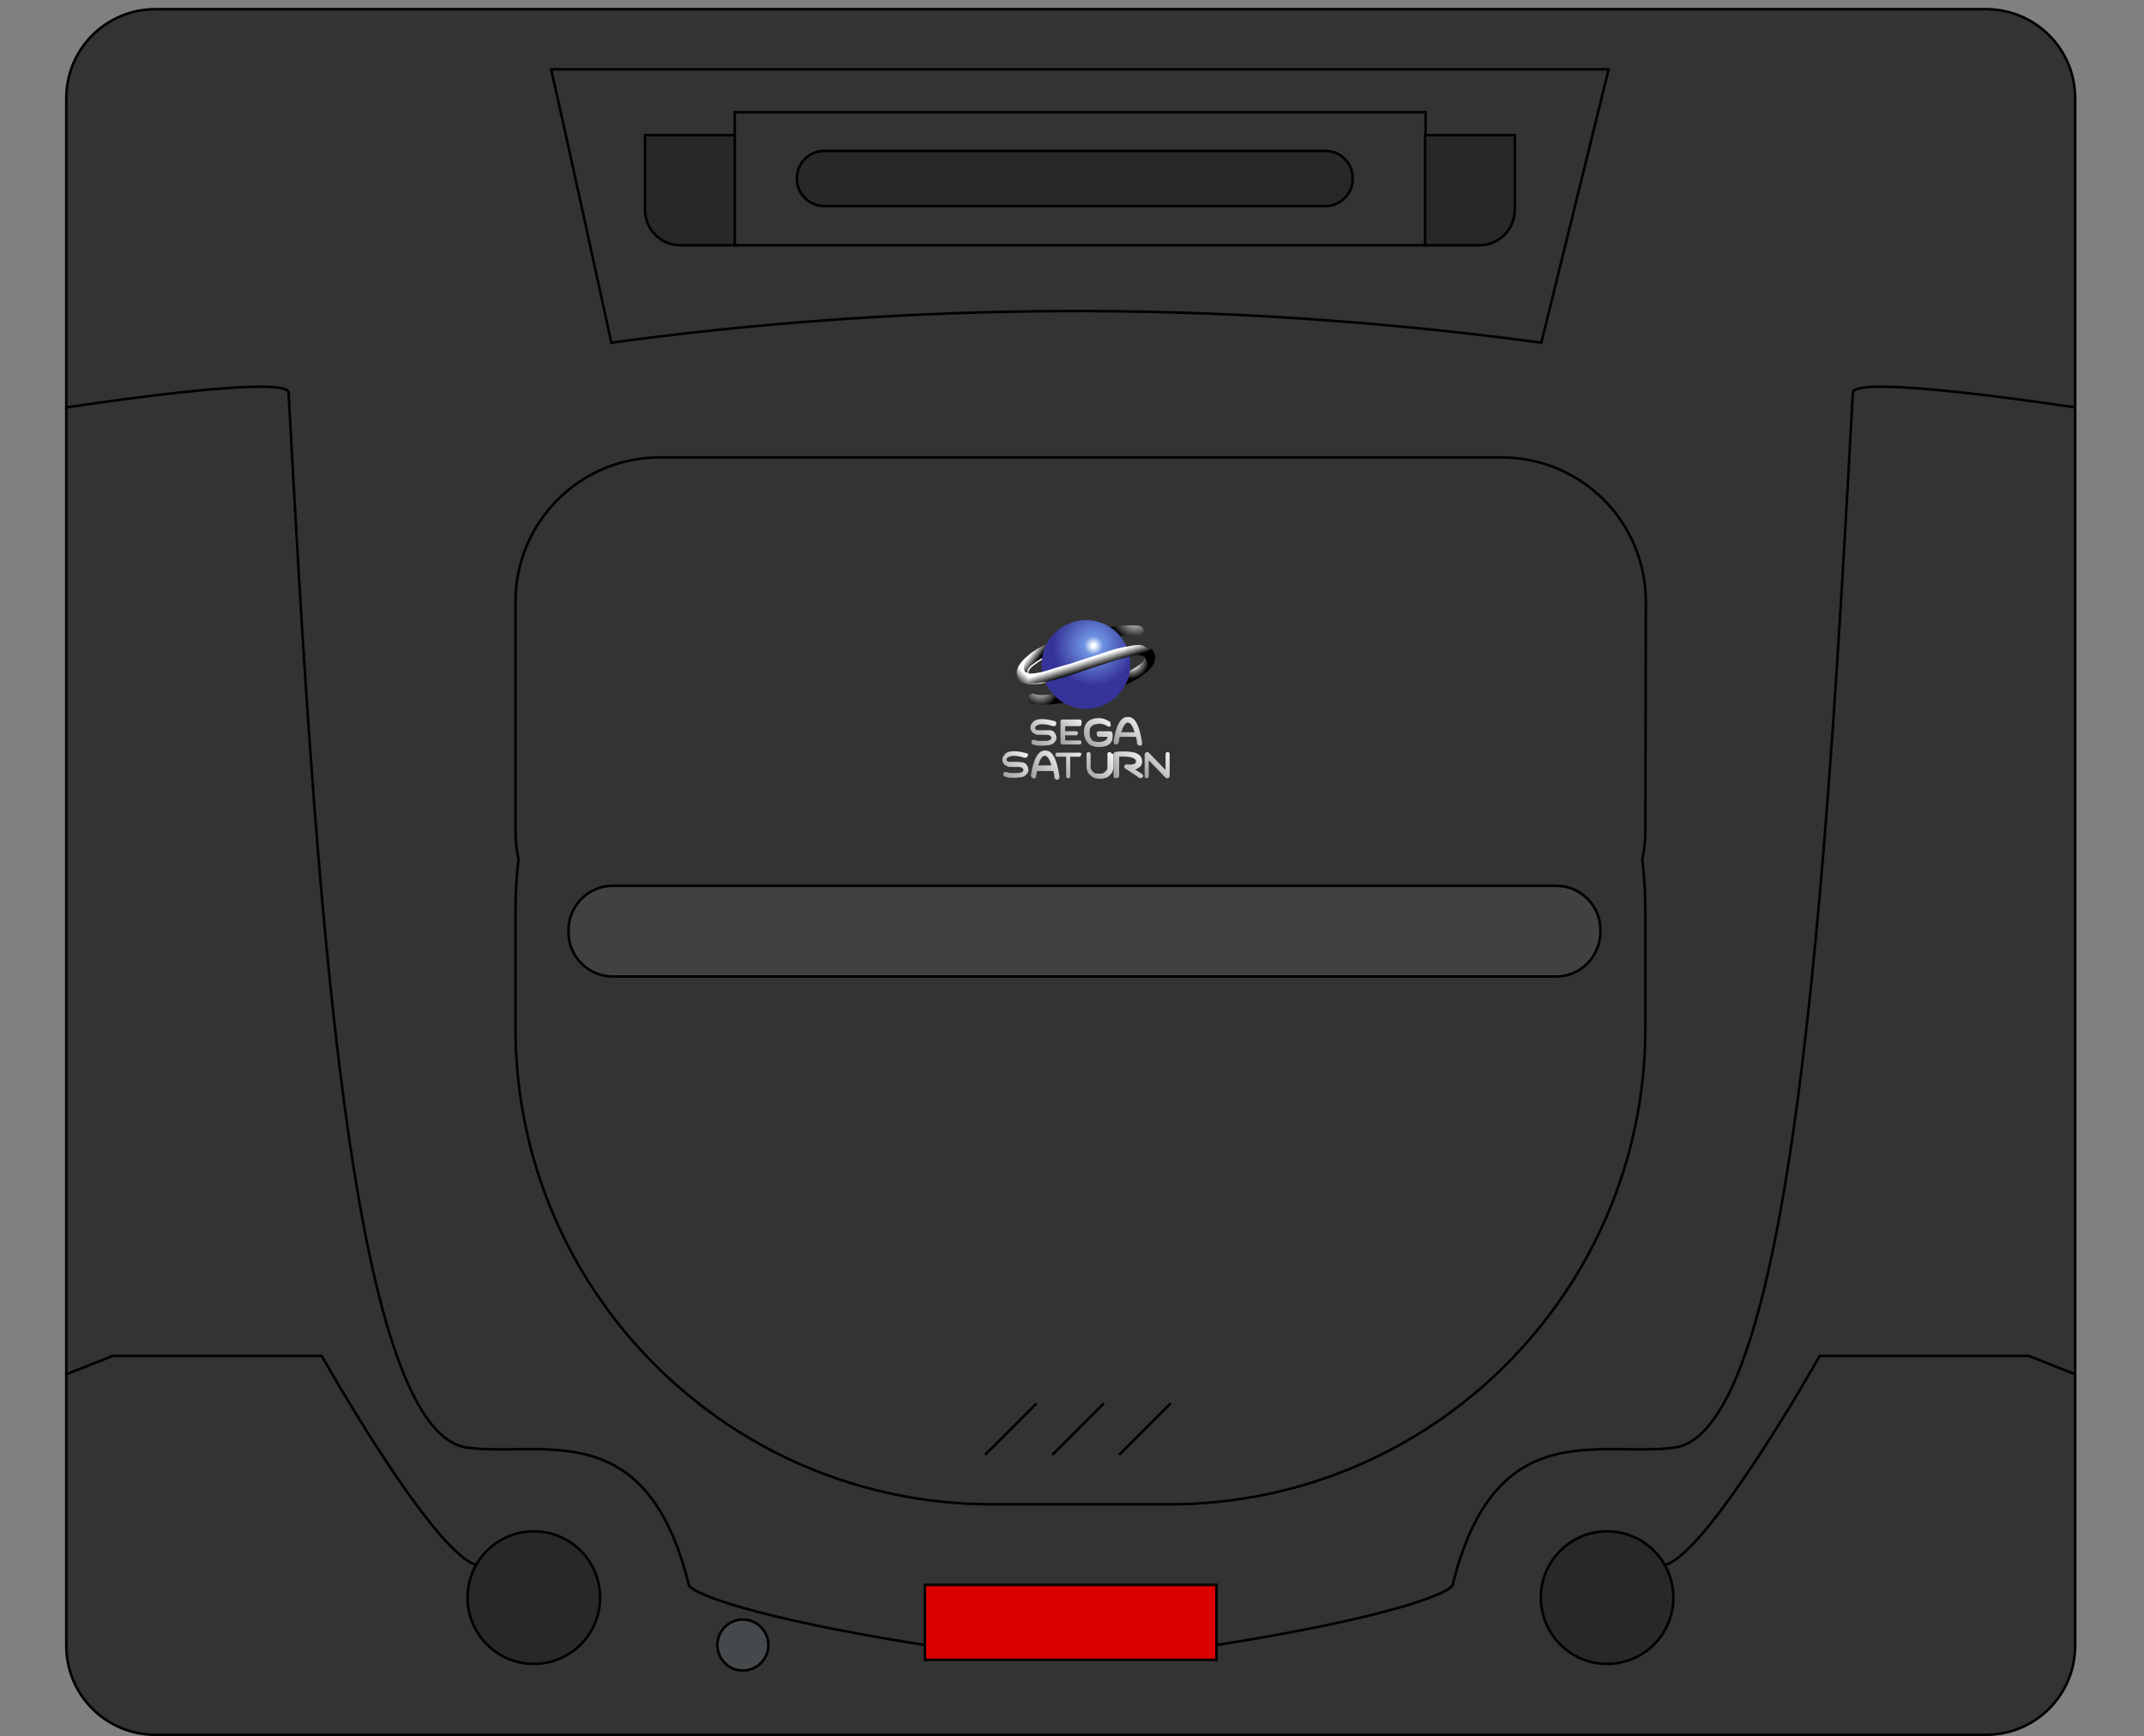 <?xml version="1.0" encoding="utf-8"?>
<!-- Generator: Adobe Illustrator 22.0.1, SVG Export Plug-In . SVG Version: 6.00 Build 0)  -->
<svg version="1.1"
	 id="svg2" xmlns:cc="http://creativecommons.org/ns#" xmlns:dc="http://purl.org/dc/elements/1.1/" xmlns:rdf="http://www.w3.org/1999/02/22-rdf-syntax-ns#" xmlns:svg="http://www.w3.org/2000/svg"
	 xmlns="http://www.w3.org/2000/svg" xmlns:xlink="http://www.w3.org/1999/xlink" x="0px" y="0px" viewBox="0 0 420.5 340.5"
	 style="enable-background:new 0 0 420.5 340.5;" xml:space="preserve">
<rect x="0" y="0" width="420.5" height="340.5" fill="#808080" stroke="none"/>
<style type="text/css">
	.st0{fill:#333333;stroke:#000000;stroke-width:0.5;stroke-miterlimit:10;}
	.st1{fill:#282828;stroke:#000000;stroke-width:0.5;stroke-miterlimit:10;}
	.st2{fill:#DB0000;stroke:#000000;stroke-width:0.5;stroke-miterlimit:10;}
	.st3{fill:#45494C;stroke:#000000;stroke-width:0.5;stroke-miterlimit:10;}
	.st4{fill:none;stroke:#000000;stroke-width:0.5;stroke-miterlimit:10;}
	.st5{fill:#414042;stroke:#000000;stroke-width:0.5;stroke-miterlimit:10;}
	.st6{fill:url(#SVGID_1_);}
	.st7{fill:url(#SVGID_2_);}
	.st8{fill:url(#SVGID_3_);}
	.st9{fill:url(#SVGID_4_);}
	.st10{fill:url(#SVGID_5_);}
	.st11{fill:url(#SVGID_6_);}
	.st12{fill:url(#SVGID_7_);}
	.st13{fill:url(#SVGID_8_);}
	.st14{fill:url(#SVGID_9_);}
	.st15{fill:url(#SVGID_10_);}
	.st16{fill:url(#SVGID_11_);}
	.st17{fill:url(#SVGID_12_);}
	.st18{fill:url(#SVGID_13_);}
	.st19{fill:url(#SVGID_14_);}
	.st20{fill:url(#SVGID_15_);}
	.st21{fill:url(#SVGID_16_);}
	.st22{fill:url(#SVGID_17_);}
</style>
<path class="st0" d="M389.5,340.2h-359c-9.7,0-17.5-7.8-17.5-17.5V19.3c0-9.7,7.8-17.5,17.5-17.5h359c9.7,0,17.5,7.8,17.5,17.5
	v303.4C407,332.4,399.2,340.2,389.5,340.2z"/>
<circle class="st1" cx="315.2" cy="313.3" r="13"/>
<circle class="st1" cx="104.7" cy="313.3" r="13"/>
<rect x="181.4" y="310.8" class="st2" width="57.2" height="14.7"/>
<circle class="st3" cx="145.7" cy="322.6" r="5"/>
<path class="st0" d="M108.1,13.6h207.4l-13.2,53.6c-26.1-3.5-56-6.1-89-6.2c-34.8-0.1-66.2,2.5-93.4,6.2
	C116,49.3,112.1,31.4,108.1,13.6z"/>
<polygon class="st4" points="144.1,22 144.1,26.5 144.1,48.1 279.6,48.1 279.6,26.5 279.6,22 "/>
<path class="st1" d="M290.1,26.5h-1.8h-1.8h-7v7v2.6v5v7h7h1.8h1.8c3.9,0,7-3.1,7-7v-5v-2.6v-7H290.1z"/>
<path class="st1" d="M133.5,26.5h1.8h1.8h7v7v2.6v5v7h-7h-1.8h-1.8c-3.9,0-7-3.1-7-7v-5v-2.6v-7H133.5z"/>
<path class="st1" d="M260,40.4h-98.4c-2.9,0-5.3-2.4-5.3-5.3v-0.2c0-2.9,2.4-5.3,5.3-5.3H260c2.9,0,5.3,2.4,5.3,5.3v0.2
	C265.3,38,262.9,40.4,260,40.4z"/>
<path class="st4" d="M407,79.9c0,0-43.4-6.7-43.6-2.9c-5.3,98-12,203.9-35.1,206.9c-14.6,1.9-35.1-6.7-43.4,26.9
	c-0.4,1.5-11.5,6.3-46.3,11.8"/>
<path class="st4" d="M13,79.9c0,0,43.4-6.7,43.6-2.9c5.3,98,12,203.9,35.1,206.9c14.6,1.9,35.1-6.7,43.4,26.9
	c0.4,1.5,11.5,6.3,46.3,11.8"/>
<path class="st4" d="M407,269.5l-9.1-3.6h-41c0,0-21.6,38.4-30.3,41"/>
<path class="st4" d="M13,269.5l9.1-3.6h41c0,0,21.6,38.4,30.3,41"/>
<path class="st4" d="M322.8,118c0-15.7-12.7-28.3-28.3-28.3H258h-92.2h-36.4c-15.7,0-28.3,12.7-28.3,28.3v44.9
	c0,1.9,0.2,3.8,0.6,5.6c-0.4,3.3-0.6,6.7-0.6,10.1v23c0,51.6,41.8,93.4,93.4,93.4h34.8c51.6,0,93.4-41.8,93.4-93.4v-23
	c0-3.4-0.2-6.8-0.6-10.1c0.4-1.8,0.6-3.7,0.6-5.6L322.8,118L322.8,118z"/>
<line class="st4" x1="193.2" y1="285.3" x2="203.3" y2="275.2"/>
<line class="st4" x1="206.4" y1="285.3" x2="216.5" y2="275.2"/>
<line class="st4" x1="219.5" y1="285.3" x2="229.6" y2="275.2"/>
<path class="st5" d="M305.2,191.5h-185c-4.8,0-8.7-3.9-8.7-8.7v-0.4c0-4.8,3.9-8.7,8.7-8.7h185c4.8,0,8.7,3.9,8.7,8.7v0.4
	C313.8,187.6,310,191.5,305.2,191.5z"/>
<g>
	
		<linearGradient id="SVGID_1_" gradientUnits="userSpaceOnUse" x1="201.962" y1="-398.328" x2="207.196" y2="-393.094" gradientTransform="matrix(1 0 0 -1 0 -252)">
		<stop  offset="0" style="stop-color:#999999"/>
		<stop  offset="0.98" style="stop-color:#F3F3F3"/>
	</linearGradient>
	<path class="st6" d="M207.1,141.6c-0.1-0.1-0.2-0.2-0.3-0.2c-2.3-0.6-3.7-0.5-4.3,0.3c-0.2,0.3-0.4,0.5-0.4,0.8s0,0.5,0.1,0.7l0,0
		c0.1,0.2,0.2,0.4,0.4,0.5l0,0c0.1,0.1,0.3,0.2,0.5,0.3c0.1,0.1,0.4,0.1,0.8,0.1c0.1,0,0.3,0,0.5,0s0.4,0,0.5,0l0,0
		c0.4,0,0.8,0,0.9,0.1c0.1,0,0.4,0.3,0.4,0.4c0,0.1,0,0,0,0c0,0.1,0,0.1,0,0.2c0,0.2-0.1,0.1-0.1,0.2l0,0c-0.1,0.1-0.2,0.1-0.4,0.2
		c-0.2,0.1-0.5,0.1-0.9,0.1c-0.3,0-0.7,0-1,0s-0.6-0.1-0.9-0.2c-0.1,0-0.2,0-0.4,0c-0.1,0.1-0.2,0.2-0.2,0.3s0,0.2,0,0.4
		c0.1,0.1,0.2,0.2,0.3,0.2c0.3,0.1,0.6,0.2,1,0.2s0.8,0.1,1.2,0c0.4,0,0.8-0.1,1.1-0.1c0.4-0.1,0.7-0.3,0.9-0.5l0,0
		c0.1-0.2,0.2-0.3,0.3-0.4l0,0c0.1-0.2,0.1-0.3,0.1-0.5l0,0c0-0.1,0-0.3-0.1-0.5c0-0.1,0-0.1-0.2-0.4c-0.1-0.3-0.4-0.5-0.9-0.6l0,0
		c-0.1,0-0.5,0-1,0c-0.1,0-0.3,0-0.6,0c-0.2,0-0.4,0-0.5,0c-0.3,0-0.4,0-0.5,0s-0.2-0.1-0.2-0.1c-0.1-0.1-0.1-0.1-0.2-0.2l0,0
		c0,0,0-0.1,0-0.2c0-0.1,0.1-0.2,0.2-0.3c0.5-0.5,1.7-0.5,3.3,0c0.1,0,0.2,0,0.4,0c0.1-0.1,0.2-0.2,0.2-0.3
		C207.2,141.9,207.2,141.7,207.1,141.6z"/>
	
		<linearGradient id="SVGID_2_" gradientUnits="userSpaceOnUse" x1="196.377" y1="-404.712" x2="201.71" y2="-399.38" gradientTransform="matrix(1 0 0 -1 0 -252)">
		<stop  offset="0" style="stop-color:#999999"/>
		<stop  offset="0.98" style="stop-color:#F3F3F3"/>
	</linearGradient>
	<path class="st7" d="M201.6,147.9c-0.1-0.1-0.2-0.2-0.3-0.2c-2.3-0.6-3.7-0.5-4.3,0.3c-0.2,0.3-0.4,0.5-0.4,0.8s0,0.5,0.1,0.7l0,0
		c0.1,0.2,0.2,0.4,0.4,0.5l0,0c0.1,0.1,0.3,0.2,0.5,0.3c0.1,0.1,0.4,0.1,0.8,0.1c0.1,0,0.3,0,0.5,0s0.4,0,0.5,0l0,0
		c0.4,0,0.8,0,0.9,0.1c0.1,0,0.4,0.3,0.4,0.4c0,0.1,0,0,0,0c0,0.1,0,0.1,0,0.2c0,0.2-0.1,0.1-0.1,0.2l0,0c-0.1,0.1-0.2,0.1-0.4,0.2
		c-0.2,0.1-0.5,0.1-0.9,0.1c-0.3,0-0.7,0-1,0s-0.6-0.1-0.9-0.2c-0.1,0-0.2,0-0.4,0c-0.1,0.1-0.2,0.2-0.2,0.3s0,0.2,0,0.4
		c0.1,0.1,0.2,0.2,0.3,0.2c0.3,0.1,0.6,0.2,1,0.2s0.8,0.1,1.2,0c0.4,0,0.8-0.1,1.1-0.1c0.4-0.1,0.7-0.3,0.9-0.5l0,0
		c0.1-0.2,0.2-0.3,0.3-0.4l0,0c0.1-0.2,0.1-0.3,0.1-0.5l0,0c0-0.1,0-0.3-0.1-0.5c0-0.1,0-0.1-0.2-0.4c-0.1-0.3-0.4-0.5-0.9-0.6l0,0
		c-0.3,0-0.6-0.1-1.1-0.1c-0.1,0-0.3,0-0.6,0c-0.2,0-0.4,0-0.5,0c-0.3,0-0.4,0-0.5,0s-0.2-0.1-0.2-0.1c-0.1-0.1-0.1-0.1-0.2-0.2l0,0
		c0,0,0-0.1,0-0.2c0-0.1,0.1-0.2,0.2-0.3c0.5-0.5,1.7-0.5,3.3,0c0.1,0,0.2,0,0.4,0c0.1-0.1,0.2-0.2,0.2-0.3
		C201.7,148.1,201.7,148,201.6,147.9z"/>
	
		<linearGradient id="SVGID_3_" gradientUnits="userSpaceOnUse" x1="207.619" y1="-397.981" x2="212.715" y2="-392.885" gradientTransform="matrix(1 0 0 -1 0 -252)">
		<stop  offset="0" style="stop-color:#999999"/>
		<stop  offset="0.98" style="stop-color:#F3F3F3"/>
	</linearGradient>
	<path class="st8" d="M212,141.2c-0.1-0.1-0.2-0.1-0.3-0.1h-3.3c-0.1,0-0.2,0-0.3,0.1s-0.1,0.2-0.1,0.3v4.1c0,0.1,0,0.2,0.1,0.3
		s0.2,0.1,0.3,0.1h3.3c0.1,0,0.2,0,0.3-0.1s0.1-0.2,0.1-0.3s0-0.2-0.1-0.3s-0.2-0.1-0.3-0.1h-2.8v-1h2.1c0.1,0,0.2,0,0.3-0.1
		s0.1-0.2,0.1-0.3s0-0.2-0.1-0.3s-0.2-0.1-0.3-0.1h-2.1v-1h2.8c0.1,0,0.2,0,0.3-0.1s0.1-0.2,0.1-0.3
		C212.2,141.4,212.1,141.3,212,141.2z"/>
	
		<linearGradient id="SVGID_4_" gradientUnits="userSpaceOnUse" x1="212.569" y1="-398.625" x2="218.179" y2="-393.015" gradientTransform="matrix(1 0 0 -1 0 -252)">
		<stop  offset="0" style="stop-color:#999999"/>
		<stop  offset="0.98" style="stop-color:#F3F3F3"/>
	</linearGradient>
	<path class="st9" d="M217.8,141.8c0-0.1-0.1-0.3-0.2-0.3c-0.9-0.6-1.9-0.8-2.9-0.6c-0.4,0.1-0.5,0.1-0.9,0.3s-0.7,0.6-0.7,0.6
		c-0.2,0.2-0.3,0.5-0.4,0.8c-0.1,0.3-0.1,0.5-0.1,0.9s0,0.8,0.2,1.2c0.1,0.4,0.3,0.7,0.6,1l0,0c0.2,0.3,0.5,0.5,0.9,0.6
		c0.3,0.1,0.7,0.2,1.1,0.2c1,0,1.8-0.2,2.2-0.6c0.5-0.4,0.7-1.1,0.6-2.1c0-0.1-0.1-0.2-0.2-0.3c-0.1-0.1-0.2-0.1-0.3-0.1h-2.2
		c-0.1,0-0.2,0.1-0.3,0.1c-0.1,0.1-0.1,0.2-0.1,0.4c0,0.1,0,0.3,0.1,0.4c0.1,0.1,0.2,0.2,0.3,0.2h1.7c0,0.3-0.1,0.5-0.3,0.6
		c-0.3,0.3-0.8,0.4-1.5,0.4c-0.3,0-0.5-0.1-0.8-0.1l0,0c-0.2-0.1-0.4-0.2-0.5-0.4c-0.2-0.2-0.3-0.4-0.3-0.6
		c-0.1-0.2-0.1-0.5-0.1-0.8s0-0.5,0.1-0.7c0-0.1,0.1-0.3,0.2-0.4c0,0,0.1-0.2,0.4-0.3c0.2-0.1,0.4-0.2,0.7-0.2l0,0
		c0.7-0.2,1.4,0,2.1,0.4c0.1,0.1,0.2,0.1,0.4,0.1c0.1,0,0.2-0.1,0.3-0.2C217.8,142.1,217.8,141.9,217.8,141.8z"/>
	
		<linearGradient id="SVGID_5_" gradientUnits="userSpaceOnUse" x1="218.862" y1="-398.675" x2="224.353" y2="-393.184" gradientTransform="matrix(1 0 0 -1 0 -252)">
		<stop  offset="0" style="stop-color:#999999"/>
		<stop  offset="0.98" style="stop-color:#F3F3F3"/>
	</linearGradient>
	<path class="st10" d="M223.9,146.1c0.1-0.1,0.1-0.2,0.1-0.4c-0.5-3.4-1.4-5.2-2.8-5.1c-1.3-0.1-2.3,1.5-2.8,4.8
		c0,0.1,0,0.2,0.1,0.4c0.1,0.1,0.2,0.2,0.3,0.2s0.2,0,0.4-0.1c0.1-0.1,0.2-0.2,0.2-0.3c0.1-0.4,0.1-0.8,0.2-1.1l0,0h3.2
		c0.1,0.4,0.2,0.8,0.2,1.3c0,0.1,0.1,0.2,0.2,0.3c0.1,0.1,0.2,0.1,0.3,0.1C223.7,146.3,223.8,146.2,223.9,146.1z M219.9,143.6
		c0.4-1.2,0.8-1.9,1.3-1.9s1,0.7,1.3,1.9H219.9z"/>
	
		<linearGradient id="SVGID_6_" gradientUnits="userSpaceOnUse" x1="202.546" y1="-405.391" x2="208.314" y2="-399.623" gradientTransform="matrix(1 0 0 -1 0 -252)">
		<stop  offset="0" style="stop-color:#999999"/>
		<stop  offset="0.98" style="stop-color:#F3F3F3"/>
	</linearGradient>
	<path class="st11" d="M203,152.6c0.1-0.1,0.2-0.2,0.2-0.3c0.1-0.4,0.1-0.8,0.2-1.1h3.2c0.1,0.4,0.2,0.8,0.2,1.3
		c0,0.1,0.1,0.2,0.2,0.3c0.1,0.1,0.2,0.1,0.4,0.1c0.1,0,0.2-0.1,0.3-0.2c0.1-0.1,0.1-0.2,0.1-0.4c-0.5-3.4-1.4-5.2-2.8-5.1
		c-1.3-0.1-2.3,1.5-2.8,4.8c0,0.1,0,0.2,0.1,0.4c0.1,0.1,0.2,0.2,0.3,0.2C202.7,152.7,202.8,152.7,203,152.6z M203.6,150.1
		c0.4-1.2,0.8-1.9,1.3-1.9s1,0.7,1.3,1.9H203.6z"/>
	
		<linearGradient id="SVGID_7_" gradientUnits="userSpaceOnUse" x1="206.48" y1="-404.07" x2="211.872" y2="-398.678" gradientTransform="matrix(1 0 0 -1 0 -252)">
		<stop  offset="0" style="stop-color:#999999"/>
		<stop  offset="0.98" style="stop-color:#F3F3F3"/>
	</linearGradient>
	<path class="st12" d="M212,147.7c-0.1-0.1-0.2-0.1-0.3-0.1h-4.3c-0.1,0-0.2,0-0.3,0.1s-0.1,0.2-0.1,0.3s0,0.2,0.1,0.3
		s0.2,0.1,0.3,0.1h1.7v3.8c0,0.1,0,0.2,0.1,0.3s0.2,0.1,0.3,0.1s0.2,0,0.3-0.1s0.1-0.2,0.1-0.3v-3.8h1.7c0.1,0,0.2,0,0.3-0.1
		s0.1-0.2,0.1-0.3C212.2,147.9,212.1,147.8,212,147.7z"/>
	
		<linearGradient id="SVGID_8_" gradientUnits="userSpaceOnUse" x1="212.398" y1="-404.852" x2="217.849" y2="-399.401" gradientTransform="matrix(1 0 0 -1 0 -252)">
		<stop  offset="0" style="stop-color:#999999"/>
		<stop  offset="0.98" style="stop-color:#F3F3F3"/>
	</linearGradient>
	<path class="st13" d="M217.9,147.6c-0.1-0.1-0.2-0.1-0.3-0.1s-0.2,0-0.3,0.1s-0.1,0.2-0.1,0.3v2.5c0,0.2,0,0.4-0.1,0.5
		c-0.1,0.2-0.2,0.3-0.3,0.4c-0.1,0.1-0.3,0.2-0.4,0.3c-0.2,0.1-0.3,0.1-0.5,0.1h-0.7c-0.2,0-0.4,0-0.5-0.1c-0.2-0.1-0.3-0.2-0.4-0.3
		c-0.1-0.1-0.2-0.3-0.3-0.4l0,0c-0.1-0.2-0.1-0.3-0.1-0.5v-2.5c0-0.1,0-0.2-0.1-0.3s-0.2-0.1-0.3-0.1s-0.2,0-0.3,0.1
		s-0.1,0.2-0.1,0.3v2.5c0,0.3,0.1,0.6,0.2,0.9l0,0c0.1,0.3,0.3,0.5,0.5,0.7s0.5,0.4,0.7,0.5c0.3,0.1,0.6,0.2,0.9,0.2h0.7
		c0.3,0,0.6-0.1,0.9-0.2l0,0c0.3-0.1,0.5-0.3,0.7-0.5s0.4-0.5,0.5-0.7l0,0c0.1-0.3,0.2-0.6,0.2-0.9v-2.5
		C218,147.8,217.9,147.7,217.9,147.6z"/>
	
		<linearGradient id="SVGID_9_" gradientUnits="userSpaceOnUse" x1="218.416" y1="-404.905" x2="223.907" y2="-399.414" gradientTransform="matrix(1 0 0 -1 0 -252)">
		<stop  offset="0" style="stop-color:#999999"/>
		<stop  offset="0.98" style="stop-color:#F3F3F3"/>
	</linearGradient>
	<path class="st14" d="M218.5,147.6c-0.1,0.1-0.1,0.2-0.1,0.4v4.2c0,0.1,0.1,0.2,0.1,0.3c0.1,0.1,0.2,0.1,0.4,0.1
		c0.1,0,0.3,0,0.4-0.1c0.1-0.1,0.2-0.2,0.2-0.3v-3.8c1.1-0.1,2,0,2.6,0.2c0.4,0.1,0.7,0.4,0.7,0.7c0,0.2-0.1,0.4-0.3,0.5
		c-0.3,0.1-0.8,0.2-1.5,0.1c-0.1,0-0.2,0-0.3,0.1s-0.2,0.1-0.2,0.2s0,0.2,0,0.3s0.1,0.2,0.2,0.2l2.7,1.8c0.1,0.1,0.2,0.1,0.4,0.1
		c0.1,0,0.3-0.1,0.3-0.2c0.1-0.1,0.1-0.2,0.1-0.3s-0.1-0.2-0.2-0.3l-1.4-0.9c0.2,0,0.4-0.1,0.5-0.2c0.6-0.3,0.9-0.7,0.9-1.4
		c0-0.8-0.4-1.3-1.4-1.7c-0.8-0.2-2-0.3-3.5-0.2C218.7,147.5,218.6,147.5,218.5,147.6z"/>
	
		<linearGradient id="SVGID_10_" gradientUnits="userSpaceOnUse" x1="224.296" y1="-404.741" x2="229.63" y2="-399.408" gradientTransform="matrix(1 0 0 -1 0 -252)">
		<stop  offset="0" style="stop-color:#999999"/>
		<stop  offset="0.98" style="stop-color:#F3F3F3"/>
	</linearGradient>
	<path class="st15" d="M224.6,147.7c-0.1,0.1-0.1,0.2-0.1,0.3v4.2c0,0.1,0,0.2,0.1,0.3s0.2,0.1,0.3,0.1s0.2,0,0.3-0.1
		s0.1-0.2,0.1-0.3v-3.1l3.3,3.4c0.1,0.1,0.2,0.1,0.2,0.1c0.1,0,0.2,0,0.3,0s0.2-0.1,0.2-0.2c0.1-0.1,0.1-0.2,0.1-0.3v-4.2
		c0-0.1,0-0.2-0.1-0.3s-0.2-0.1-0.3-0.1s-0.2,0-0.3,0.1s-0.1,0.2-0.1,0.3v3.1l-3.3-3.4c-0.1-0.1-0.2-0.1-0.2-0.1c-0.1,0-0.2,0-0.3,0
		C224.7,147.6,224.7,147.6,224.6,147.7z"/>
	
		<radialGradient id="SVGID_11_" cx="221.753" cy="-381.479" r="3.674" gradientTransform="matrix(1 0 0 -1 0 -252)" gradientUnits="userSpaceOnUse">
		<stop  offset="0.43" style="stop-color:#FFFFFF"/>
		<stop  offset="0.64" style="stop-color:#7A7A7A"/>
		<stop  offset="0.99" style="stop-color:#000000"/>
	</radialGradient>
	<path class="st16" d="M223.3,128.4c0.3,0,0.4,0,0.6,0l0,0c0.4,0.2,0.6,0.5,0.6,0.7c-0.1,0.4-0.5,0.9-1.2,1.4
		c-0.8,0.6-2,1.2-3.3,1.9c-0.6,0.3-1.2,0.5-2,0.8s-0.7,2.5-0.1,2.3c1-0.4,2.1-0.8,2.9-1.2c1.5-0.7,2.8-1.4,3.7-2.2
		c1.2-0.9,1.9-1.8,2-2.6c0.2-0.8,0-1.5-0.6-2.2C225.7,127.1,223.2,128.4,223.3,128.4z"/>
	
		<radialGradient id="SVGID_12_" cx="203.977" cy="-386.931" r="3.792" gradientTransform="matrix(1 0 0 -1 0 -252)" gradientUnits="userSpaceOnUse">
		<stop  offset="0" style="stop-color:#FFFFFF"/>
		<stop  offset="1" style="stop-color:#000000"/>
	</radialGradient>
	<path class="st17" d="M209.5,135.7c-0.6,0.1-1.1,0.2-1.8,0.3l0,0c-1.1,0.2-2.2,0.2-3,0.3l0,0c-0.7,0-1.3,0-1.8-0.2
		c-0.2-0.1-0.5-0.1-0.7,0c-0.3,0.1-0.4,0.3-0.5,0.5c-0.1,0.3-0.1,0.5,0,0.8c0.1,0.2,0.3,0.4,0.5,0.5c0.5,0.2,1.3,0.3,2.5,0.3
		c0.9,0,2.1-0.1,3.3-0.3l0,0c0.6-0.1,1.2-0.2,2-0.3C210.6,137.5,210.1,135.6,209.5,135.7z"/>
	
		<radialGradient id="SVGID_13_" cx="205.853" cy="-378.951" r="8.69" gradientTransform="matrix(1 0 0 -1 0 -252)" gradientUnits="userSpaceOnUse">
		<stop  offset="0.813" style="stop-color:#FFFFFF"/>
		<stop  offset="1" style="stop-color:#575757"/>
	</radialGradient>
	<path class="st18" d="M209.4,124.8c-0.6,0.2-1.1,0.4-1.7,0.6c-1.2,0.5-2.4,1-3.4,1.5l0,0c-1.1,0.5-2.1,1.1-2.7,1.7l0,0
		c-0.8,0.6-1.4,1.3-1.8,2l0,0c-0.5,0.8-0.5,1.7-0.1,2.4c0.2,0.7,0.9,1.1,2.3,1.2c0.7,0,1.7,0,2.9-0.3c0.6-0.1,1.3-0.3,2.2-0.5
		c0.5-0.1-0.1-2.1-0.5-2c-0.7,0.2-1.3,0.3-2,0.5c-1,0.2-1.8,0.3-2.4,0.2c-0.2,0-0.4,0-0.5,0l0,0c0-0.2,0-0.4,0.1-0.6l0,0
		c0.2-0.4,0.6-0.8,1.2-1.2c0.6-0.5,1.4-1,2.4-1.4c0.9-0.5,2.1-0.9,3.2-1.4l0,0c0.3-0.1,0.7-0.2,1-0.4
		C210.3,126.6,210.1,124.4,209.4,124.8z"/>
	
		<radialGradient id="SVGID_14_" cx="222.643" cy="-372.887" r="4.859" gradientTransform="matrix(1 0 0 -1 0 -252)" gradientUnits="userSpaceOnUse">
		<stop  offset="0" style="stop-color:#FFFFFF"/>
		<stop  offset="1" style="stop-color:#000000"/>
	</radialGradient>
	<path class="st19" d="M217.9,124.9c0.6-0.1,1.3-0.1,2-0.2c1.2-0.1,2.4-0.1,3.3,0c0.3,0,0.5,0,0.7-0.2s0.3-0.4,0.4-0.7
		c0-0.3,0-0.5-0.2-0.7s-0.4-0.3-0.7-0.4c-1.1-0.1-2.3-0.1-3.7,0c-0.8,0.1-1.8,0.2-2.7,0.3C216.5,123,217.2,125,217.9,124.9z"/>
	
		<linearGradient id="SVGID_15_" gradientUnits="userSpaceOnUse" x1="204.606" y1="-380.109" x2="203.125" y2="-378.983" gradientTransform="matrix(1 0 0 -1 0 -252)">
		<stop  offset="0" style="stop-color:#000000"/>
		<stop  offset="1" style="stop-color:#FFFFFF"/>
	</linearGradient>
	<path class="st20" d="M200.8,130.9c0,1.1,0.7,1,0.7,1l0,0l0,0c0-0.2,0-0.4,0.1-0.6l0,0c0.2-0.4,0.6-0.8,1.2-1.2
		c0.6-0.5,1.4-1,2.4-1.4c0.9-0.5,2.1-0.9,3.2-1.4l0,0c0.3-0.1,0.7-0.2,1-0.4c0.4-0.1,0.5-0.6,0.5-1.1c-0.5,0-0.9,0-1.4,0
		c-1,0-2,0.1-2.9,0.4c-0.5,0.2-1,0.5-1.5,0.7l0,0c-0.3,0.2-0.7,0.3-0.9,0.5C202.1,128.3,200.8,129.6,200.8,130.9z"/>
	
		<radialGradient id="SVGID_16_" cx="214.47" cy="-378.61" r="7.881" gradientTransform="matrix(1 0 0 -1 0 -252)" gradientUnits="userSpaceOnUse">
		<stop  offset="4.000000e-02" style="stop-color:#FFFFFF"/>
		<stop  offset="4.000000e-02" style="stop-color:#FFFFFF"/>
		<stop  offset="0.23" style="stop-color:#6E93E1"/>
		<stop  offset="1" style="stop-color:#363499"/>
	</radialGradient>
	<circle class="st21" cx="213" cy="130.3" r="8.7"/>
	
		<linearGradient id="SVGID_17_" gradientUnits="userSpaceOnUse" x1="213.713" y1="-383.296" x2="213.119" y2="-381.358" gradientTransform="matrix(1 0 0 -1 0 -252)">
		<stop  offset="0" style="stop-color:#000000"/>
		<stop  offset="0.989" style="stop-color:#FFFFFF"/>
	</linearGradient>
	<path class="st22" d="M204.3,131.8c-0.1,0-2.7,0.6-3.2,0.2c-0.1-0.1,0.3,0.2,0.7,0.7c0.1,0.1,0,0.2,0,0.3c0,0,0,0-0.1,0.1v0.1
		c0,0.1,0,0.1,0,0.1c0,0.1-0.1,0.3-0.1,0.4v0.1c0,0-0.1,0-0.1,0.1c0,0-0.1,0-0.1,0.1l0,0h0.2c0,0,0.3,0,0.6,0s0.7,0,1.1,0
		c0.2,0,0.4-0.1,0.6-0.1c0.3,0,0.5-0.1,0.7-0.1s0.2,0,0.3,0c0.9-0.2,2.1-0.5,3.4-0.9c1-0.3,2.4-0.7,4-1.3l4-1.3
		c0.8-0.3,1.5-0.5,2.2-0.7c0.5-0.2,1-0.3,1.4-0.4c0.5-0.1,1-0.3,1.4-0.4c0.5-0.1,0.9-0.2,1.3-0.3c0.5-0.1,0.8-0.1,0.9,0l0,0
		c0.1,0.1,0.7,0,1.1,0.5c0.5,0.7,0.7,2.2,0.9,1.9c0.3-0.4,0.5-0.8,0.5-1.2c0.3-1.1-0.2-2.1-1.5-2.9c-0.4-0.3-1.1-0.4-2.4-0.2l0,0
		c-0.4,0.1-1,0.2-1.7,0.3c-0.4,0.1-0.8,0.2-1.3,0.3c-0.5,0.1-1,0.3-1.7,0.5c-0.6,0.2-1.3,0.4-2.1,0.7l-4,1.3c-1.1,0.4-2.2,0.7-3,0.9
		L204.3,131.8z"/>
</g>
</svg>
